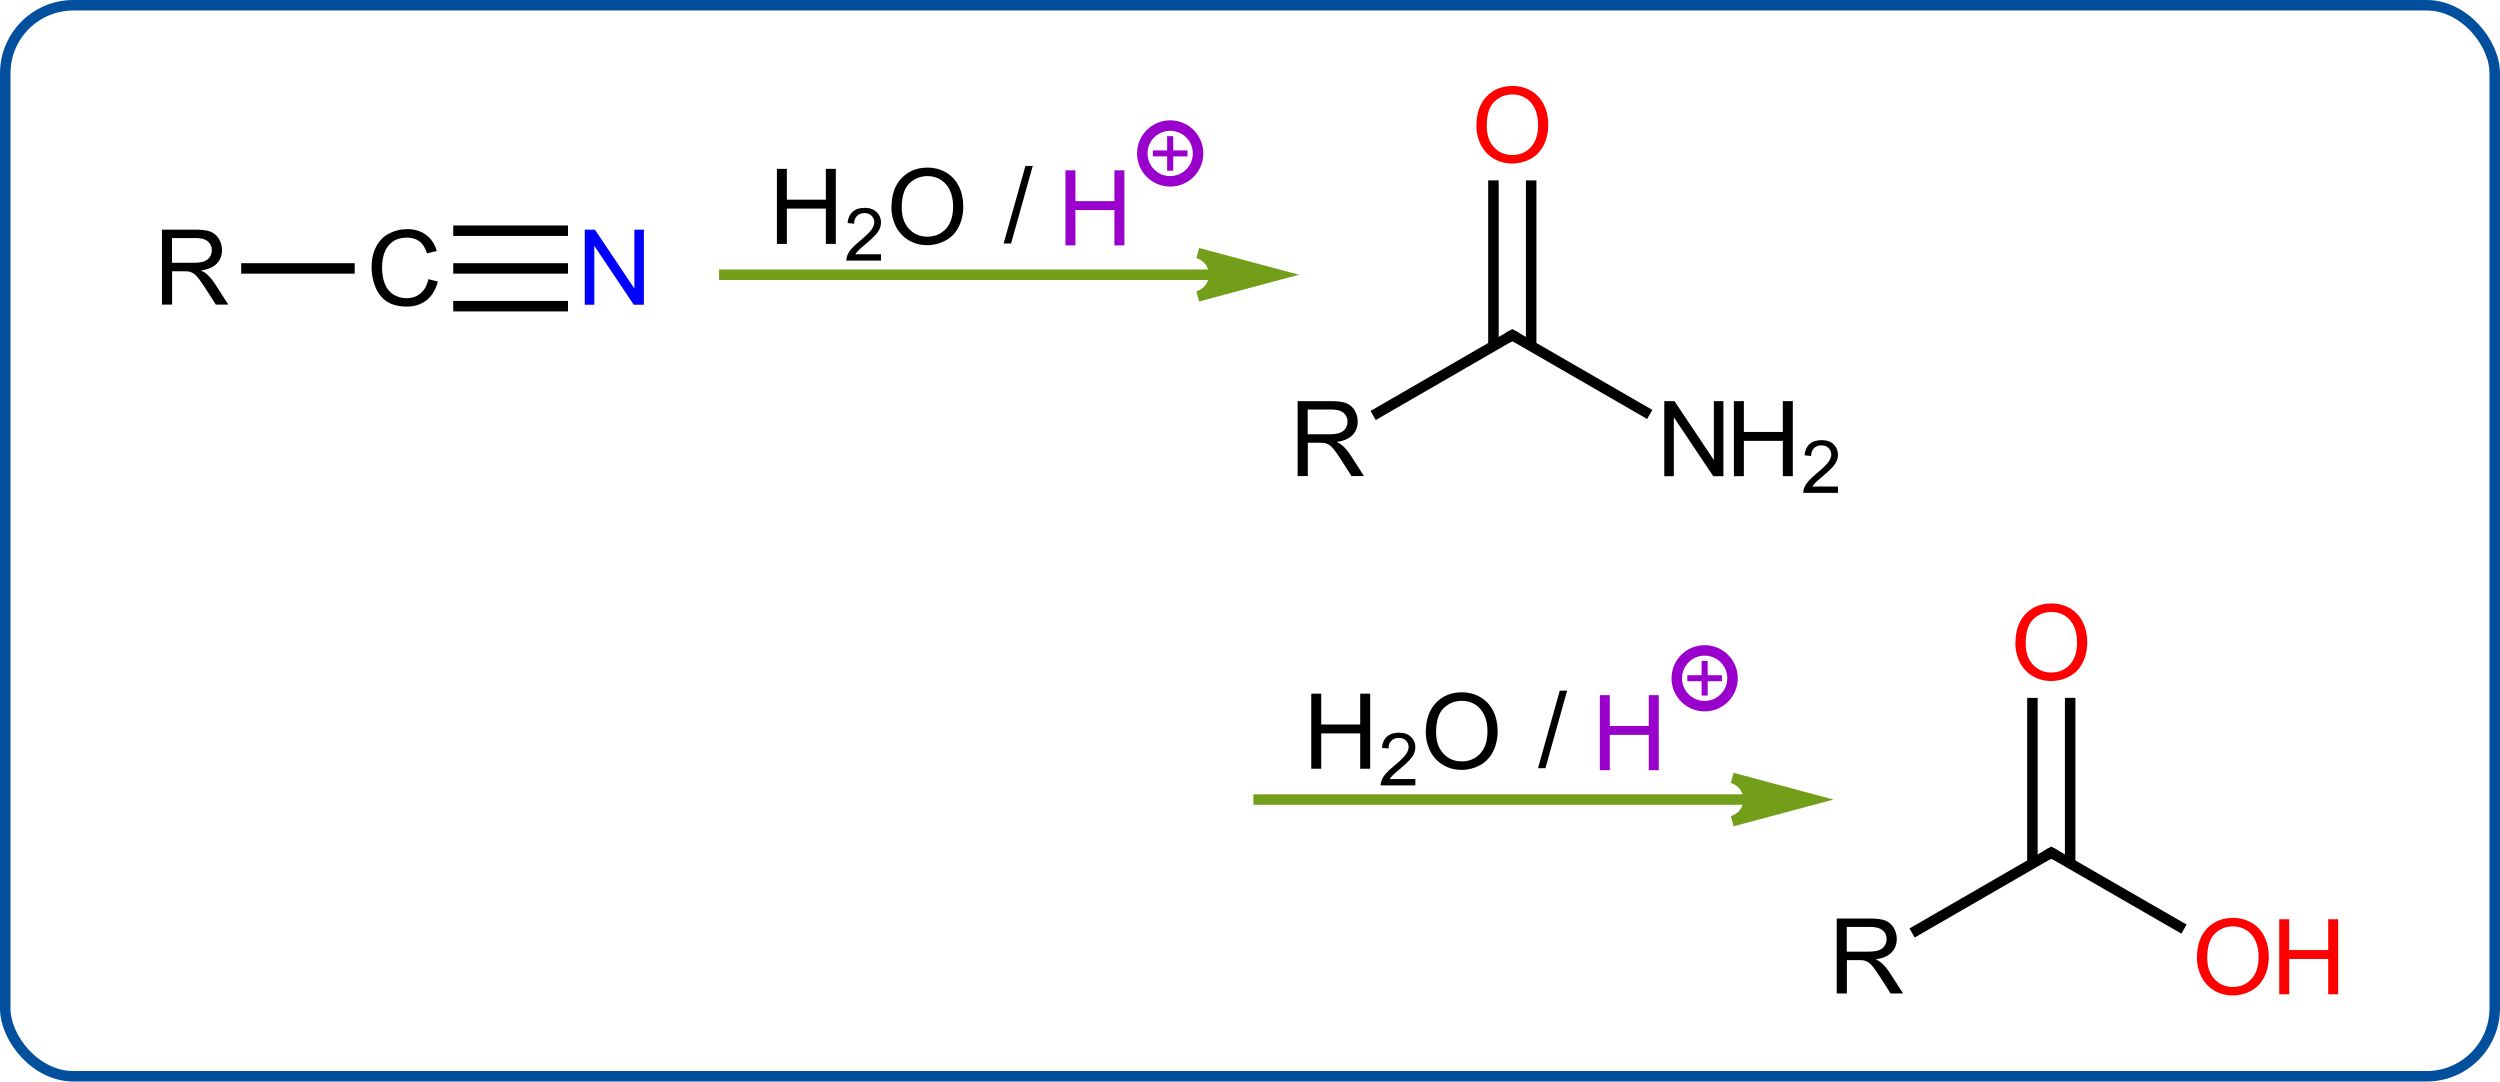 <?xml version="1.0" encoding="UTF-8"?><svg id="b" xmlns="http://www.w3.org/2000/svg" viewBox="0 0 238.51 103.18"><defs><style>.d,.e,.f,.g{stroke-miterlimit:10;}.d,.e,.f,.g,.h{fill:none;}.d,.h{stroke:#000;}.e{stroke:#024f9e;}.f{stroke:#729e19;}.g{stroke:#90c;}.h{stroke-miterlimit:5;}.i,.j,.k,.l,.m{stroke-width:0px;}.j{fill:#729e19;}.k{fill:#90c;}.l{fill:red;}.m{fill:blue;}</style></defs><g id="c"><rect class="e" x=".5" y=".5" width="237.51" height="102.18" rx="6.5" ry="6.5"/><line class="f" x1="68.6" y1="26.21" x2="115.6" y2="26.21"/><path class="j" d="m122,26.21l-7.73,2.07s1.55-.41,1.55-2.07-1.55-2.07-1.55-2.07l7.73,2.07Z"/><path class="f" d="m122,26.21l-7.73,2.07s1.55-.41,1.55-2.07-1.55-2.07-1.55-2.07l7.73,2.07Z"/><path class="i" d="m74.12,23.27v-7.16h.95v2.94h3.72v-2.94h.95v7.16h-.95v-3.37h-3.72v3.37h-.95Z"/><path class="i" d="m84.05,24.27v.59h-3.31c0-.15.02-.29.07-.43.08-.23.22-.45.4-.67.19-.22.45-.47.81-.76.54-.45.91-.8,1.1-1.06.19-.26.29-.51.29-.74,0-.24-.09-.45-.26-.62-.17-.17-.4-.25-.68-.25-.3,0-.53.09-.71.27s-.27.42-.27.74l-.63-.06c.04-.47.21-.83.49-1.08.28-.25.66-.37,1.14-.37s.86.13,1.14.4.42.6.42.99c0,.2-.04.4-.12.59-.08.19-.22.4-.41.61-.19.21-.51.51-.95.88-.37.31-.61.52-.71.63-.1.11-.19.22-.26.33h2.46Z"/><path class="i" d="m85.05,19.79c0-1.19.32-2.12.96-2.79.64-.67,1.46-1.01,2.47-1.01.66,0,1.26.16,1.79.47.53.32.94.76,1.21,1.32.28.56.42,1.21.42,1.92s-.15,1.38-.44,1.95c-.29.57-.71,1.01-1.25,1.3-.54.29-1.12.44-1.74.44-.67,0-1.28-.16-1.81-.49-.53-.33-.93-.77-1.21-1.33-.27-.56-.41-1.16-.41-1.79Zm.98.01c0,.86.23,1.54.7,2.04.46.5,1.05.74,1.75.74s1.3-.25,1.76-.75c.46-.5.69-1.21.69-2.13,0-.58-.1-1.09-.3-1.53-.2-.43-.49-.77-.86-1.01-.38-.24-.8-.36-1.28-.36-.67,0-1.25.23-1.73.69-.48.46-.73,1.23-.73,2.31Z"/><path class="k" d="m101.65,23.41v-7.16h.95v2.94h3.72v-2.94h.95v7.16h-.95v-3.37h-3.72v3.37h-.95Z"/><path class="k" d="m111.35,16.29v-1.37h-1.36v-.57h1.36v-1.36h.58v1.36h1.36v.57h-1.36v1.37h-.58Z"/><circle class="g" cx="111.64" cy="14.64" r="2.66"/><line class="d" x1="23.01" y1="25.61" x2="33.84" y2="25.61"/><line class="d" x1="43.24" y1="25.61" x2="54.19" y2="25.61"/><line class="d" x1="43.24" y1="22.01" x2="54.19" y2="22.01"/><line class="d" x1="43.24" y1="29.21" x2="54.19" y2="29.21"/><path class="i" d="m15.45,29.07v-7.16h3.17c.64,0,1.12.06,1.46.19.33.13.6.36.8.68.2.33.3.69.3,1.08,0,.51-.16.94-.49,1.28-.33.35-.84.57-1.52.66.25.12.44.24.57.36.28.25.54.57.79.95l1.25,1.95h-1.19l-.95-1.49c-.28-.43-.5-.76-.68-.99-.18-.23-.34-.39-.48-.48-.14-.09-.29-.15-.43-.19-.11-.02-.28-.03-.53-.03h-1.1v3.18h-.95Zm.95-4h2.04c.43,0,.77-.04,1.02-.13.24-.09.43-.23.56-.43.13-.2.19-.41.19-.64,0-.34-.12-.62-.37-.83-.25-.22-.63-.33-1.16-.33h-2.27v2.37Z"/><path class="i" d="m40.82,26.62l.95.24c-.2.78-.56,1.37-1.07,1.78-.52.41-1.15.61-1.89.61s-1.4-.16-1.88-.47c-.48-.31-.85-.77-1.1-1.36-.25-.6-.38-1.24-.38-1.92,0-.75.14-1.4.43-1.95.28-.56.69-.98,1.22-1.26s1.1-.43,1.74-.43c.72,0,1.32.18,1.81.55.49.36.83.88,1.02,1.54l-.93.22c-.17-.52-.41-.9-.72-1.14-.32-.24-.71-.36-1.19-.36-.55,0-1.01.13-1.38.4-.37.26-.63.62-.78,1.06s-.22.9-.22,1.37c0,.61.09,1.14.27,1.59.18.45.45.79.83,1.02.37.22.78.34,1.22.34.53,0,.98-.15,1.35-.46.37-.31.62-.76.75-1.36Z"/><path class="m" d="m55.79,29.07v-7.16h.97l3.76,5.62v-5.62h.91v7.16h-.97l-3.76-5.62v5.62h-.91Z"/><path class="i" d="m95.75,23.23l2.08-7.4h.7l-2.07,7.4h-.71Z"/><line class="f" x1="119.58" y1="76.28" x2="166.59" y2="76.28"/><path class="j" d="m172.99,76.28l-7.73,2.07s1.55-.41,1.55-2.07-1.55-2.07-1.55-2.07l7.73,2.07Z"/><path class="f" d="m172.99,76.28l-7.73,2.07s1.55-.41,1.55-2.07-1.55-2.07-1.55-2.07l7.73,2.07Z"/><path class="i" d="m125.1,73.34v-7.16h.95v2.94h3.72v-2.94h.95v7.16h-.95v-3.37h-3.72v3.37h-.95Z"/><path class="i" d="m135.03,74.34v.59h-3.31c0-.15.02-.29.07-.43.08-.23.22-.45.4-.67.19-.22.45-.47.81-.76.54-.45.91-.8,1.1-1.06.19-.26.29-.51.29-.74,0-.24-.09-.45-.26-.62-.17-.17-.4-.25-.68-.25-.3,0-.53.09-.71.27s-.27.42-.27.74l-.63-.06c.04-.47.21-.83.49-1.08.28-.25.66-.37,1.14-.37s.86.13,1.14.4.42.6.42.99c0,.2-.04.4-.12.59-.08.19-.22.4-.41.61-.19.21-.51.51-.95.88-.37.31-.61.52-.71.63-.1.11-.19.22-.26.33h2.46Z"/><path class="i" d="m136.03,69.85c0-1.19.32-2.12.96-2.79.64-.67,1.46-1.01,2.47-1.01.66,0,1.26.16,1.79.47.53.32.94.76,1.21,1.32.28.56.42,1.21.42,1.92s-.15,1.38-.44,1.95c-.29.57-.71,1.01-1.25,1.3-.54.29-1.12.44-1.74.44-.67,0-1.28-.16-1.81-.49-.53-.33-.93-.77-1.21-1.33-.27-.56-.41-1.16-.41-1.79Zm.98.01c0,.86.23,1.54.7,2.04.46.5,1.05.74,1.75.74s1.3-.25,1.76-.75c.46-.5.69-1.21.69-2.13,0-.58-.1-1.09-.3-1.53-.2-.43-.49-.77-.86-1.01-.38-.24-.8-.36-1.28-.36-.67,0-1.25.23-1.73.69-.48.46-.73,1.23-.73,2.31Z"/><path class="k" d="m152.63,73.48v-7.16h.95v2.94h3.72v-2.94h.95v7.16h-.95v-3.37h-3.72v3.37h-.95Z"/><path class="k" d="m162.34,66.36v-1.37h-1.36v-.57h1.36v-1.36h.58v1.36h1.36v.57h-1.36v1.37h-.58Z"/><circle class="g" cx="162.63" cy="64.71" r="2.66"/><path class="i" d="m146.73,73.29l2.08-7.4h.7l-2.07,7.4h-.71Z"/><line class="d" x1="131" y1="39.64" x2="144.28" y2="31.97"/><line class="d" x1="144.28" y1="31.97" x2="157.39" y2="39.54"/><line class="d" x1="146.08" y1="33.01" x2="146.08" y2="17.21"/><line class="d" x1="142.48" y1="33.01" x2="142.48" y2="17.21"/><path class="i" d="m123.8,45.43v-7.16h3.17c.64,0,1.12.06,1.46.19.33.13.6.36.8.68.2.33.3.69.3,1.08,0,.51-.16.94-.49,1.28-.33.35-.84.57-1.52.66.25.12.44.24.57.36.28.25.54.57.79.95l1.25,1.95h-1.19l-.95-1.49c-.28-.43-.5-.76-.68-.99-.18-.23-.34-.39-.48-.48-.14-.09-.29-.15-.43-.19-.11-.02-.28-.03-.53-.03h-1.1v3.18h-.95Zm.95-4h2.04c.43,0,.77-.04,1.02-.13.24-.09.43-.23.56-.43.13-.2.19-.41.19-.64,0-.34-.12-.62-.37-.83-.25-.22-.63-.33-1.16-.33h-2.27v2.37Z"/><path class="h" d="m143.85,32.22l.43-.25.43.25"/><path class="l" d="m140.86,12c0-1.19.32-2.12.96-2.79.64-.67,1.46-1.01,2.47-1.01.66,0,1.26.16,1.79.47.53.32.94.76,1.21,1.32.28.56.42,1.21.42,1.92s-.15,1.38-.44,1.95c-.29.57-.71,1.01-1.25,1.3-.54.29-1.12.44-1.74.44-.67,0-1.28-.16-1.81-.49-.53-.33-.93-.77-1.21-1.33-.27-.56-.41-1.16-.41-1.79Zm.98.01c0,.86.23,1.54.7,2.04.46.5,1.05.74,1.75.74s1.3-.25,1.76-.75c.46-.5.69-1.21.69-2.13,0-.58-.1-1.09-.3-1.53s-.49-.77-.86-1.01c-.38-.24-.8-.36-1.28-.36-.67,0-1.25.23-1.73.69-.48.46-.73,1.23-.73,2.31Z"/><path class="i" d="m158.78,45.43v-7.16h.97l3.76,5.62v-5.62h.91v7.16h-.97l-3.76-5.62v5.62h-.91Z"/><path class="i" d="m165.42,45.43v-7.16h.95v2.94h3.72v-2.94h.95v7.16h-.95v-3.37h-3.72v3.37h-.95Z"/><path class="i" d="m175.35,46.43v.59h-3.31c0-.15.02-.29.07-.43.08-.23.22-.45.41-.67.19-.22.45-.47.8-.76.54-.45.91-.8,1.1-1.06.19-.26.29-.51.29-.74,0-.24-.09-.45-.26-.62-.17-.17-.4-.25-.68-.25-.3,0-.53.09-.71.27-.18.18-.27.42-.27.74l-.63-.06c.04-.47.21-.83.49-1.08.28-.25.66-.37,1.14-.37s.86.13,1.14.4.42.6.42.99c0,.2-.04.4-.12.59-.08.19-.22.4-.41.61-.19.21-.51.51-.95.88-.37.31-.61.52-.71.63-.1.11-.19.22-.26.33h2.46Z"/><line class="d" x1="182.42" y1="89.01" x2="195.7" y2="81.34"/><line class="d" x1="195.7" y1="81.34" x2="208.36" y2="88.64"/><line class="d" x1="197.5" y1="82.38" x2="197.5" y2="66.58"/><line class="d" x1="193.9" y1="82.38" x2="193.9" y2="66.58"/><path class="i" d="m175.23,94.79v-7.16h3.17c.64,0,1.12.06,1.46.19.33.13.6.36.8.68.2.33.3.69.3,1.08,0,.51-.16.94-.49,1.28-.33.35-.84.57-1.52.66.25.12.44.24.57.36.28.25.54.57.79.95l1.25,1.95h-1.19l-.95-1.49c-.28-.43-.5-.76-.68-.99-.18-.23-.34-.39-.48-.48s-.29-.15-.43-.19c-.11-.02-.28-.03-.53-.03h-1.1v3.18h-.95Zm.95-4h2.04c.43,0,.77-.04,1.02-.13s.43-.23.56-.43c.13-.2.19-.41.19-.64,0-.34-.12-.62-.37-.83s-.63-.33-1.16-.33h-2.27v2.37Z"/><path class="h" d="m195.27,81.59l.43-.25.43.25"/><path class="l" d="m192.28,61.37c0-1.19.32-2.12.96-2.79.64-.67,1.46-1.01,2.47-1.01.66,0,1.26.16,1.79.47.53.32.94.76,1.21,1.32.28.56.42,1.21.42,1.92s-.15,1.38-.44,1.95c-.29.57-.71,1.01-1.25,1.3-.54.29-1.12.44-1.74.44-.67,0-1.28-.16-1.81-.49s-.93-.77-1.21-1.33c-.27-.56-.41-1.16-.41-1.79Zm.98.01c0,.86.23,1.54.7,2.04s1.05.74,1.75.74,1.3-.25,1.76-.75c.46-.5.69-1.21.69-2.13,0-.58-.1-1.09-.3-1.53-.2-.43-.48-.77-.86-1.01-.38-.24-.8-.36-1.28-.36-.67,0-1.25.23-1.73.69s-.73,1.23-.73,2.31Z"/><path class="l" d="m209.6,91.37c0-1.19.32-2.12.96-2.79s1.46-1.01,2.47-1.01c.66,0,1.26.16,1.79.47s.94.76,1.21,1.32c.28.56.42,1.21.42,1.92s-.15,1.38-.44,1.95c-.29.57-.71,1.01-1.25,1.3s-1.12.44-1.74.44c-.67,0-1.28-.16-1.81-.49-.53-.33-.93-.77-1.21-1.33-.27-.56-.41-1.16-.41-1.79Zm.98.01c0,.86.23,1.54.7,2.04s1.05.74,1.75.74,1.3-.25,1.76-.75c.46-.5.69-1.21.69-2.13,0-.58-.1-1.09-.3-1.53-.2-.43-.49-.77-.86-1.01-.38-.24-.8-.36-1.28-.36-.67,0-1.25.23-1.73.69s-.73,1.23-.73,2.31Z"/><path class="l" d="m217.45,94.86v-7.16h.95v2.94h3.72v-2.94h.95v7.16h-.95v-3.37h-3.72v3.37h-.95Z"/></g></svg>